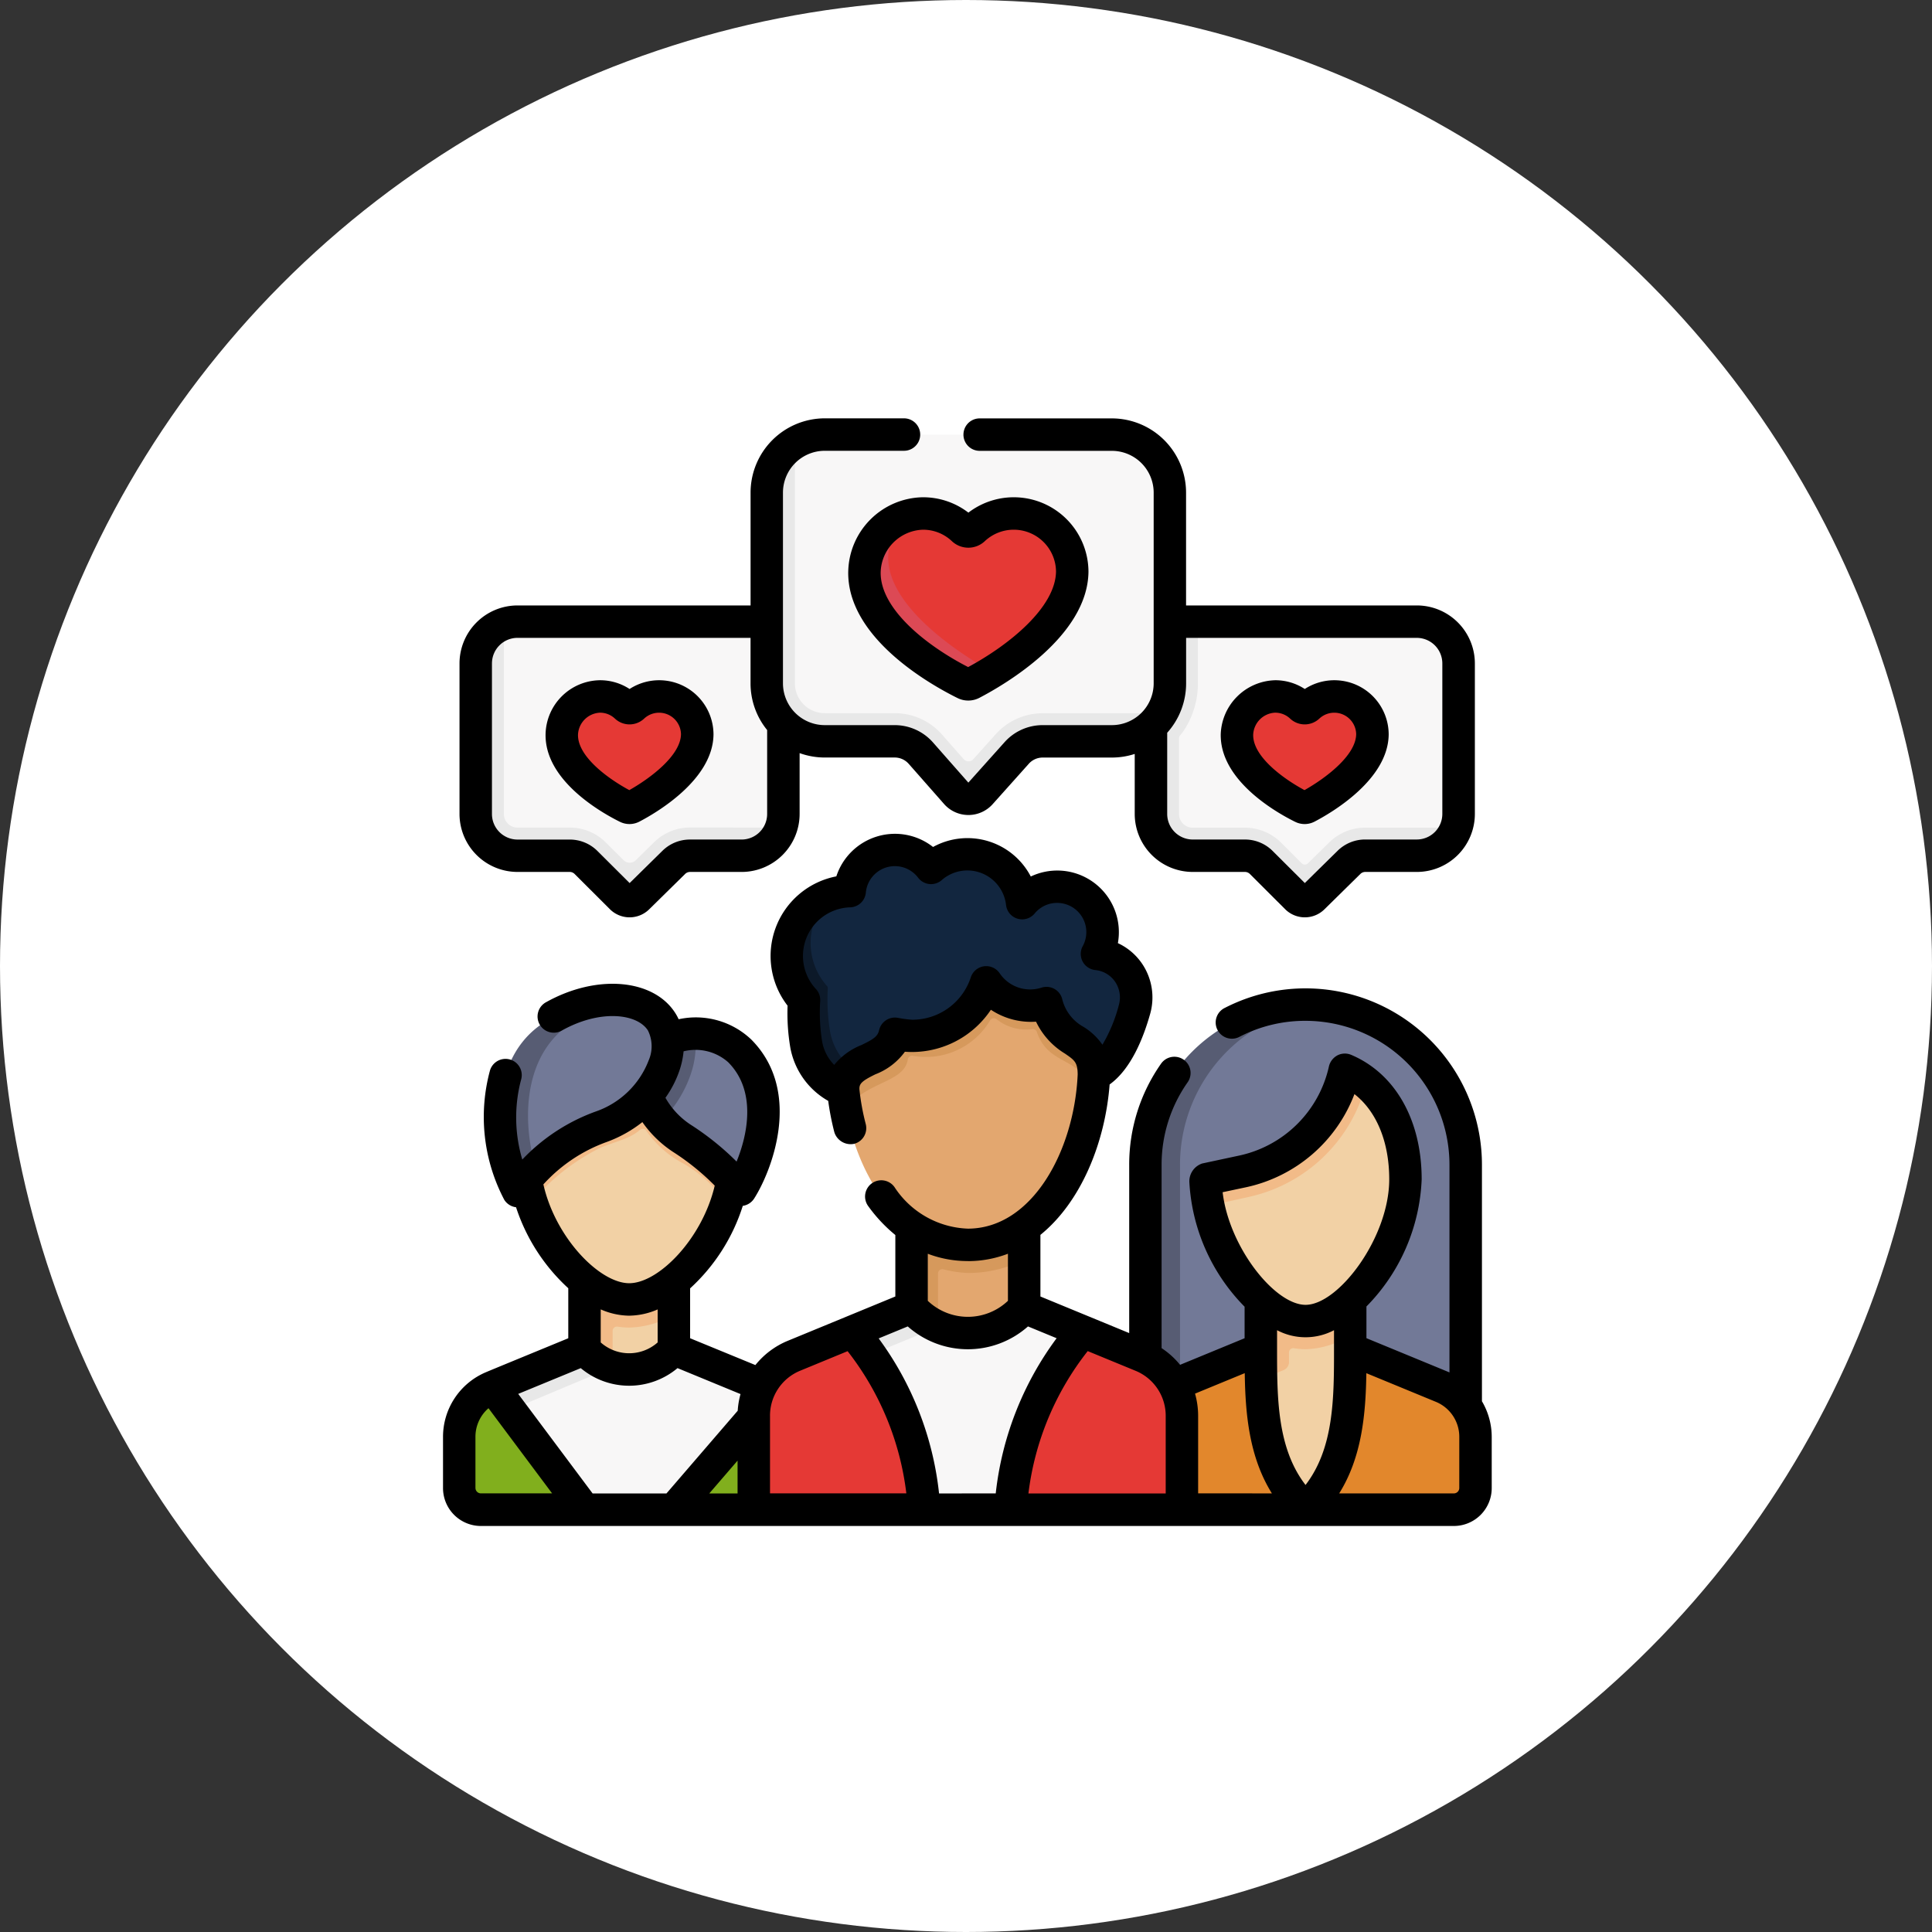 <svg xmlns="http://www.w3.org/2000/svg" width="157" height="157" viewBox="0 0 157 157">
  <rect x="0" y="0" width="157" height="157" fill="#333333" stroke="none"/>
  <g id="Grupo_174002" data-name="Grupo 174002" transform="translate(5868 -451)">
    <circle id="Elipse_6356" data-name="Elipse 6356" cx="78.5" cy="78.5" r="78.5" transform="translate(-5868 451)" fill="#fff"/>
    <g id="Grupo_149425" data-name="Grupo 149425" transform="translate(-5845.589 485)">
      <g id="Grupo_149422" data-name="Grupo 149422" transform="translate(14.908 1.318)">
        <path id="Trazado_252967" data-name="Trazado 252967" d="M365.714,304.432V284.281a13.017,13.017,0,0,0-11.685-12.948c-.438-.044-.882.064-1.331.064a12.731,12.731,0,0,0-12.72,12.974v19.977Z" transform="translate(-283.924 -224.947)" fill="#727997"/>
        <path id="Trazado_252968" data-name="Trazado 252968" d="M352.721,271.076a13.016,13.016,0,0,0-11.609,12.939v20l-2.812.065V284.015A13.015,13.015,0,0,1,351.315,271a12.84,12.84,0,0,1,1.406.076Z" transform="translate(-282.54 -224.682)" fill="#575c73"/>
        <path id="Trazado_252969" data-name="Trazado 252969" d="M398.94,408.027V394.39L398.4,392.8l.539-4.681h-7.265l.308,7.4-.308,2.461v10.046l3.631.547Z" transform="translate(-326.533 -321.211)" fill="#f2d1a5"/>
        <path id="Trazado_252970" data-name="Trazado 252970" d="M357.395,432.191l-7.14,2.826.867,9.884h10.045l-.524-.577c-2.5-2.753-2.99-6.31-3.084-10.016-.021-.815-.164-1.295-.164-2.118Z" transform="translate(-292.394 -357.538)" fill="#e2872c"/>
        <path id="Trazado_252971" data-name="Trazado 252971" d="M357.49,432.7l-.023.009-7.088,2.913-.209-2.384,7.3-3,.307,1.226Z" transform="translate(-292.324 -355.93)" fill="#e2872c"/>
        <path id="Trazado_252972" data-name="Trazado 252972" d="M423.421,433.311l-7.456-3.072c0,4.5-.049,9.132-3.134,12.507l-.5.547h12.053a1.76,1.76,0,0,0,1.76-1.76v-4.155A4.4,4.4,0,0,0,423.421,433.311Z" transform="translate(-343.559 -355.929)" fill="#e2872c"/>
        <path id="Trazado_252973" data-name="Trazado 252973" d="M391.673,388.119h0v6.264s0,2.785.023,3.6l1.827-.751a.7.7,0,0,0,.436-.65V395.8a.351.351,0,0,1,.41-.345,5.6,5.6,0,0,0,.933.08,6.872,6.872,0,0,0,3.633-1.144v-6.274h-7.262Z" transform="translate(-326.531 -321.213)" fill="#f2bb88"/>
        <path id="Trazado_252974" data-name="Trazado 252974" d="M367.348,312.557a8.889,8.889,0,0,0-.095,1.769c.962,4.671,4.748,9.365,7.891,9.365,3.634,0,8.122-6.266,8.122-11.523,0-3.254-1.1-6.126-3.18-7.843-.433-.357-.79-.324-1.308-.574a.284.284,0,0,0-.4.189,10.945,10.945,0,0,1-8.278,7.9l-2.53.438C367.439,312.305,367.348,312.557,367.348,312.557Z" transform="translate(-306.372 -251.652)" fill="#f2d1a5"/>
        <path id="Trazado_252975" data-name="Trazado 252975" d="M369.749,311.982a12.633,12.633,0,0,0,9.455-9.251,7.087,7.087,0,0,0-1.426-.916.284.284,0,0,0-.4.189,10.9,10.9,0,0,1-8.219,7.923l-2.792.6a.281.281,0,0,0-.222.278h0a10.913,10.913,0,0,0,.229,1.926Z" transform="translate(-305.491 -250.057)" fill="#f2bb88"/>
        <path id="Trazado_252976" data-name="Trazado 252976" d="M49.537,435.9l-10.179-3.627a4.689,4.689,0,0,1-7.152-.254l-7.348,3.053a4.055,4.055,0,0,0-2.768,3.773v3.979a1.76,1.76,0,0,0,1.76,1.76l.35.176h7.893l3.517-.451,3.748.451H45.85l3.686-.653Z" transform="translate(-21.914 -357.398)" fill="#81af1d"/>
        <path id="Trazado_252977" data-name="Trazado 252977" d="M87.657,398.126H81l.03,5.285c.632.73,1.049,1.582,1.9,1.83a4.8,4.8,0,0,0,4.977-1.466l0,0v-2.791Z" transform="translate(-70.469 -329.461)" fill="#f2d1a5"/>
        <path id="Trazado_252978" data-name="Trazado 252978" d="M32.878,433.2l-7.655,3.464-.54.226a2.1,2.1,0,0,0-1.308,1.953v5.915H22.85A1.759,1.759,0,0,1,21.09,443v-4.155a4.4,4.4,0,0,1,2.723-4.066l7.12-2.76a9.909,9.909,0,0,0,1.945,1.182Z" transform="translate(-21.09 -357.398)" fill="#81af1d"/>
        <path id="Trazado_252979" data-name="Trazado 252979" d="M60.718,433.659l-8.3,9.635H45.153L39.108,435.2l-1.172-1.789,3.979-1.384,3.239-1.787a4.8,4.8,0,0,0,7.263,0v0Z" transform="translate(-34.975 -355.93)" fill="#f8f7f7"/>
        <path id="Trazado_252980" data-name="Trazado 252980" d="M81.285,398.13H79v6l1.816,1.13a2.693,2.693,0,0,1,.469-.023V402.3a.351.351,0,0,1,.406-.346,6.109,6.109,0,0,0,.939.074,7.437,7.437,0,0,0,3.633-1.046V398.13Z" transform="translate(-68.821 -329.465)" fill="#f2bb88"/>
        <g id="Grupo_149417" data-name="Grupo 149417" transform="translate(2.725 74.31)">
          <path id="Trazado_252981" data-name="Trazado 252981" d="M46.33,431.708v0L38,435.2l-1.408-1.886,7.455-3.073A4.607,4.607,0,0,0,46.33,431.708Z" transform="translate(-36.59 -430.24)" fill="#e8e8e8"/>
        </g>
        <path id="Trazado_252982" data-name="Trazado 252982" d="M68.792,300.327c0-5.529-2.837-8.9-8.366-8.9s-8.366,3.372-8.366,8.9a11.286,11.286,0,0,0,.4,3.5c1.375,4.276,4.951,7.973,7.963,7.973,2.987,0,6.523-3.631,7.925-7.856a11.346,11.346,0,0,0,.441-3.615Z" transform="translate(-46.616 -241.517)" fill="#f2d1a5"/>
        <path id="Trazado_252983" data-name="Trazado 252983" d="M64.323,292.533a5.668,5.668,0,0,0-1.6.413l-.007.018a3.371,3.371,0,0,0-.34-1.208,11.037,11.037,0,0,0-2.773-.331c-5.529,0-8.542,3.372-8.542,8.9a11.485,11.485,0,0,0,.581,3.5c.123-.111.255-.236.4-.383a17.507,17.507,0,0,1,5.108-3.92c1.328-.58,2.452-.74,3.321-1.5a.353.353,0,0,1,.54.086,8.4,8.4,0,0,0,3.056,2.672,11.487,11.487,0,0,1,3.462,3.158,11.55,11.55,0,0,0,.617-3.615c0-3.662-1.323-6.376-3.821-7.793Z" transform="translate(-45.793 -241.516)" fill="#f2bb88"/>
        <path id="Trazado_252984" data-name="Trazado 252984" d="M110.56,285.156a5.816,5.816,0,0,1,2.22-.643,4.987,4.987,0,0,1,3.646,1.4c3.326,3.367,1.58,8.56.3,10.84a.351.351,0,0,1-.571.063,21.575,21.575,0,0,0-4.324-3.729,8.129,8.129,0,0,1-1.763-1.515,6.282,6.282,0,0,1-.986-2.207Z" transform="translate(-93.616 -235.819)" fill="#727997"/>
        <path id="Trazado_252985" data-name="Trazado 252985" d="M111.3,287.809a9.873,9.873,0,0,1-2.354,3.758,6.344,6.344,0,0,1-1.229-2.064l1.7-4.542a5.859,5.859,0,0,1,2.234-.452,7.24,7.24,0,0,1-.353,3.3Z" transform="translate(-92.492 -235.817)" fill="#575c73"/>
        <path id="Trazado_252986" data-name="Trazado 252986" d="M53.224,270.7a4.073,4.073,0,0,0-2.9-1.684c-2.042-.325-4.592.618-6.935,2.331-4.417,3.228-3.514,9.553-2.128,12.361a.352.352,0,0,0,.6.053c.242-.333.625-.579,1.162-1.128a14.188,14.188,0,0,1,5.283-3.392C52.744,277.629,54.737,273.064,53.224,270.7Z" transform="translate(-36.782 -222.995)" fill="#727997"/>
        <path id="Trazado_252987" data-name="Trazado 252987" d="M50.153,268.933a10.779,10.779,0,0,0-4.767,2.006c-3.832,2.8-3.588,8.351-2.551,11.607a12.055,12.055,0,0,0-1.164,1.368.353.353,0,0,1-.6-.053c-1.385-2.809-2.385-9.693,2.032-12.922A9.765,9.765,0,0,1,50.153,268.933Z" transform="translate(-36.586 -222.906)" fill="#575c73"/>
        <path id="Trazado_252988" data-name="Trazado 252988" d="M50.863,112.828l-4.084-.023a1.886,1.886,0,0,0-1.322.541l-2.751,2.7a.943.943,0,0,1-1.327,0l-2.7-2.689a1.885,1.885,0,0,0-1.332-.551H33.11a3.394,3.394,0,0,1-3.394-3.394V97.53a3.482,3.482,0,0,1,2.11-3.384,3.392,3.392,0,0,1,1.108-.185H54.54v15.627a3.387,3.387,0,0,1-.185,1.109,3.65,3.65,0,0,1-3.491,2.131Z" transform="translate(-28.2 -78.762)" fill="#f8f7f7"/>
        <path id="Trazado_252989" data-name="Trazado 252989" d="M53.532,111.57a3.394,3.394,0,0,1-3.206,2.285H46.135a1.891,1.891,0,0,0-1.324.541l-2.927,2.879a.943.943,0,0,1-1.327-.005l-2.87-2.865a1.891,1.891,0,0,0-1.332-.55H32.113a3.394,3.394,0,0,1-3.393-3.394V98.228a3.39,3.39,0,0,1,2.285-3.208v15.441a1.109,1.109,0,0,0,1.107,1.109h4.242a4.143,4.143,0,0,1,2.946,1.218l1.436,1.434a.705.705,0,0,0,.991,0l1.482-1.459a4.171,4.171,0,0,1,2.925-1.2Z" transform="translate(-27.379 -79.636)" fill="#e8e8e8"/>
        <g id="Grupo_149418" data-name="Grupo 149418" transform="translate(8.337 21.279)">
          <path id="Trazado_252990" data-name="Trazado 252990" d="M74.865,129.4a.41.41,0,0,0,.56,0,3.136,3.136,0,0,1,2.151-.841,3.074,3.074,0,0,1,3.07,3.085c-.032,2.22-2.4,4.12-4.02,5.161a6.368,6.368,0,0,1-1.3.528.411.411,0,0,1-.371,0c-.969-.478-5.14-2.6-5.077-5.7a2.955,2.955,0,0,1,1.713-2.768,3.014,3.014,0,0,1,.345-.2,2.951,2.951,0,0,1,.791-.114A3.074,3.074,0,0,1,74.865,129.4Z" transform="translate(-69.64 -128.552)" fill="#e53935"/>
          <path id="Trazado_252991" data-name="Trazado 252991" d="M75.5,137.332c-.571.367-1.051.628-1.3.758a.406.406,0,0,1-.371.005c-.97-.478-5.379-2.827-5.316-5.924a3.208,3.208,0,0,1,2.3-2.971,3.152,3.152,0,0,0-.715,1.916C70.049,133.624,73.626,136.191,75.5,137.332Z" transform="translate(-68.517 -129.086)" fill="#e53935"/>
        </g>
        <path id="Trazado_252992" data-name="Trazado 252992" d="M363.107,112.8h-4.191a1.886,1.886,0,0,0-1.322.541l-2.751,2.879a.943.943,0,0,1-1.327,0l-2.7-2.865a1.885,1.885,0,0,0-1.332-.551h-4.242a3.394,3.394,0,0,1-3.394-3.394l.224-15.1,3.423-.348h17.783a3.394,3.394,0,0,1,3.394,3.394v12.233a3.386,3.386,0,0,1-.185,1.109,3.482,3.482,0,0,1-3.384,2.109Z" transform="translate(-285.469 -78.761)" fill="#f8f7f7"/>
        <g id="Grupo_149419" data-name="Grupo 149419" transform="translate(63.205 21.279)">
          <path id="Trazado_252993" data-name="Trazado 252993" d="M387,129.4a.41.41,0,0,0,.56,0,3.136,3.136,0,0,1,2.151-.841,3.074,3.074,0,0,1,3.07,3.085c-.032,2.22-2.4,4.12-4.02,5.161a6.368,6.368,0,0,1-1.3.528.41.41,0,0,1-.371,0c-.969-.478-5.14-2.6-5.077-5.7a2.955,2.955,0,0,1,1.713-2.768,3.015,3.015,0,0,1,.345-.2,2.951,2.951,0,0,1,.791-.114A3.074,3.074,0,0,1,387,129.4Z" transform="translate(-381.779 -128.552)" fill="#e53935"/>
          <path id="Trazado_252994" data-name="Trazado 252994" d="M387.642,137.332c-.571.367-1.051.628-1.3.758a.406.406,0,0,1-.371.005c-.97-.478-5.379-2.827-5.316-5.924a3.208,3.208,0,0,1,2.3-2.971,3.152,3.152,0,0,0-.715,1.916C382.188,133.624,385.765,136.191,387.642,137.332Z" transform="translate(-380.656 -129.086)" fill="#e53935"/>
        </g>
        <path id="Trazado_252995" data-name="Trazado 252995" d="M358.265,110.7a4.152,4.152,0,0,0-2.925,1.2l-1.73,1.7a.353.353,0,0,1-.5,0l-1.682-1.68a4.169,4.169,0,0,0-2.946-1.218h-4.242a1.109,1.109,0,0,1-1.109-1.109v-6.154a.352.352,0,0,1,.085-.228,4.811,4.811,0,0,0,.453-.627,7.007,7.007,0,0,0,1-3.609v-5.01H340.85v15.627a3.394,3.394,0,0,0,3.394,3.394h4.242a1.891,1.891,0,0,1,1.332.55l2.87,2.865a.943.943,0,0,0,1.327.005l2.927-2.879a1.89,1.89,0,0,1,1.322-.541h4.191a3.394,3.394,0,0,0,3.208-2.285h-7.4Z" transform="translate(-284.642 -78.761)" fill="#e8e8e8"/>
        <path id="Trazado_252996" data-name="Trazado 252996" d="M190.762,32.007l-5.081.172a2.828,2.828,0,0,0-2.108.942l-2.95,3.247a1.32,1.32,0,0,1-1.974-.008l-2.729-3.3A2.828,2.828,0,0,0,173.8,32.1l-5.824.326a4.715,4.715,0,0,1-4.714-4.714V12.214A4.712,4.712,0,0,1,167.973,7.5H191.3a4.714,4.714,0,0,1,4.714,4.714V27.708a4.693,4.693,0,0,1-.673,2.429c-.825,1.369-2.863,1.87-4.578,1.87Z" transform="translate(-138.268 -7.5)" fill="#f8f7f7"/>
        <path id="Trazado_252997" data-name="Trazado 252997" d="M195.342,33.294a4.715,4.715,0,0,1-4.041,2.285h-5.62a2.834,2.834,0,0,0-2.109.942l-2.943,3.289a1.319,1.319,0,0,1-1.974-.007l-2.874-3.264a2.826,2.826,0,0,0-2.123-.96h-5.683a4.715,4.715,0,0,1-4.714-4.714V15.371a4.715,4.715,0,0,1,2.285-4.041V30.865a2.43,2.43,0,0,0,2.429,2.429h5.683a5.11,5.11,0,0,1,3.839,1.735l1.763,2a.526.526,0,0,0,.788,0L181.87,35a5.109,5.109,0,0,1,3.811-1.7Z" transform="translate(-138.269 -10.657)" fill="#e8e8e8"/>
        <path id="Trazado_252998" data-name="Trazado 252998" d="M217.941,45.253a.629.629,0,0,0,.859-.005,4.811,4.811,0,0,1,3.3-1.29,4.717,4.717,0,0,1,4.71,4.733c-.051,3.57-4.042,6.6-6.518,8.139a11.642,11.642,0,0,1-1.588.742.629.629,0,0,1-.57.006c-1.487-.734-7.979-3.865-7.884-8.617.041-2.04,1.109-4.13,2.992-4.765a4.533,4.533,0,0,1,1.421-.239,4.716,4.716,0,0,1,3.279,1.3Z" transform="translate(-176.998 -37.549)" fill="#e53935"/>
        <path id="Trazado_252999" data-name="Trazado 252999" d="M218.763,57.962c-.721.448-1.313.77-1.642.94a.631.631,0,0,1-.57.007c-1.487-.735-8.251-4.335-8.156-9.086a4.918,4.918,0,0,1,3.319-4.493,4.843,4.843,0,0,0-1.385,3.263C210.248,52.655,216.126,56.478,218.763,57.962Z" transform="translate(-175.47 -38.68)" fill="#dc4955"/>
        <path id="Trazado_253000" data-name="Trazado 253000" d="M239.349,357.911H230.2l.433,6.1-.433,3.225v0a6.808,6.808,0,0,0,1.216,1.381,6.416,6.416,0,0,0,6.62.247c.532-.32.878-1.128,1.31-1.626l0,0v-3.875l-.37-.607Z" transform="translate(-193.442 -296.315)" fill="#e3a76f"/>
        <path id="Trazado_253001" data-name="Trazado 253001" d="M190.436,417.315l-4.786-1.972-4.767-1.45a6.057,6.057,0,0,1-9.149.251l-9.2,3.171a5.279,5.279,0,0,0-3.268,4.881l.176,7.273,1.757.352h11.549l3.738-.847,3.312.847H193.7V422.2A5.279,5.279,0,0,0,190.436,417.315Z" transform="translate(-134.976 -342.457)" fill="#e53935"/>
        <path id="Trazado_253002" data-name="Trazado 253002" d="M232.485,357.91H230.2v9.327c.287.331.158.89.492,1.142.381.287,1.231.258,1.656.443h0l0-4.339a.351.351,0,0,1,.431-.342,9.2,9.2,0,0,0,1.994.3,10.024,10.024,0,0,0,4.576-1.085V357.91h-6.864Z" transform="translate(-193.442 -296.314)" fill="#d6995c"/>
        <path id="Trazado_253003" data-name="Trazado 253003" d="M172.029,413.352l-5.292,2.264-5.337,2.2a2.984,2.984,0,0,0-1.854,2.767v7.625H157.26v-7.625a5.277,5.277,0,0,1,3.268-4.88l4.762-1.962,2.172-.671,2.525-1.133a5.2,5.2,0,0,0,2.042,1.416Z" transform="translate(-133.324 -340.844)" fill="#e53935"/>
        <path id="Trazado_253004" data-name="Trazado 253004" d="M222.575,412.933c-.114.134-.192.221-.2.23a24.394,24.394,0,0,0-5.655,14.052v.2h-7.051v-.127a24.386,24.386,0,0,0-4.357-12.465,20.981,20.981,0,0,0-1.2-1.749l-.053-.069,4.594-1.851a5.529,5.529,0,0,0,2.15,1.4,6.055,6.055,0,0,0,7-1.584l0,0Z" transform="translate(-171.901 -340.048)" fill="#f8f7f7"/>
        <path id="Trazado_253005" data-name="Trazado 253005" d="M209.88,412.556l-5.493,2.264q-.651-.933-1.394-1.807l-.053-.069,4.792-1.974a6.043,6.043,0,0,0,1.42,1.206q.071.045.142.084a6.087,6.087,0,0,0,.585.3Z" transform="translate(-170.974 -340.048)" fill="#e8e8e8"/>
        <path id="Trazado_253006" data-name="Trazado 253006" d="M219.389,243.245c0-6.621-3.33-11.927-9.951-11.927s-9.624,5.352-9.624,11.973c0,1.105-.505,2.262-.307,3.4.99,5.657,4.414,11.134,9.931,11.134,5.874,0,9.376-6.21,10.092-12.234a19.93,19.93,0,0,0-.141-2.341Z" transform="translate(-168.106 -191.975)" fill="#e3a76f"/>
        <path id="Trazado_253007" data-name="Trazado 253007" d="M218.482,243.308c0-4.842-1.931-9.01-5.557-10.9a.177.177,0,0,1-.311-.157,10.093,10.093,0,0,0-4.361-.929c-6.621,0-10.229,5.368-10.229,11.989a19.706,19.706,0,0,0,.3,3.379,4.707,4.707,0,0,1,.565-.542c1.732-1.63,4.217-1.688,4.482-3.393a.352.352,0,0,1,.442-.294,6.059,6.059,0,0,0,6.239-2.868.351.351,0,0,1,.549-.1,3.839,3.839,0,0,0,2.89.794.353.353,0,0,1,.371.236c.995,2.908,3.722,1.841,4.482,5.071a19.306,19.306,0,0,0,.138-2.279Z" transform="translate(-166.921 -191.976)" fill="#d6995c"/>
        <g id="Grupo_149420" data-name="Grupo 149420" transform="translate(26.852 33.75)">
          <path id="Trazado_253008" data-name="Trazado 253008" d="M199.463,208.078c-.092-.027-.264-.059-.407-.084a.174.174,0,0,1-.13-.244,3.691,3.691,0,0,0-5.941-4.189.175.175,0,0,1-.3-.089,4.481,4.481,0,0,0-7.213-2.624.177.177,0,0,1-.248-.025,3.687,3.687,0,0,0-6.483,1.874.176.176,0,0,1-.165.154,5.264,5.264,0,0,0-1.195.208,5.19,5.19,0,0,0-3.534,5.15,4.735,4.735,0,0,0,1.346,3.321.168.168,0,0,1,.044.124,15.639,15.639,0,0,0,.165,3.571,4.656,4.656,0,0,0,2.693,3.587,1.762,1.762,0,0,1,.865-1.529c1.075-.889,2.931-1.049,3.4-2.687a.172.172,0,0,1,.193-.126,9.031,9.031,0,0,0,1.252.148,6.329,6.329,0,0,0,5.908-4.06.169.169,0,0,1,.291-.041A4.308,4.308,0,0,0,194.553,212a.173.173,0,0,1,.212.116c1.079,3.524,3.778,2.387,3.778,5.677,1.768-.8,2.825-3.527,3.329-5.341a3.552,3.552,0,0,0-2.41-4.37Z" transform="translate(-173.849 -199.5)" fill="#12263f"/>
        </g>
        <g id="Grupo_149421" data-name="Grupo 149421" transform="translate(26.615 37.31)">
          <path id="Trazado_253009" data-name="Trazado 253009" d="M177.851,233.972a2.11,2.11,0,0,0-.764,1.747,5.051,5.051,0,0,1-3-3.708,15.878,15.878,0,0,1-.183-3.556.167.167,0,0,0-.044-.123,5.271,5.271,0,0,1,2.417-8.582,5.269,5.269,0,0,0-.483,7.527.166.166,0,0,1,.044.123,15.882,15.882,0,0,0,.183,3.556,4.914,4.914,0,0,0,1.835,3.016Z" transform="translate(-172.5 -219.75)" fill="#0c1929"/>
        </g>
      </g>
      <g id="Grupo_149424" data-name="Grupo 149424" transform="translate(13.589)">
        <g id="Grupo_149423" data-name="Grupo 149423">
          <path id="Trazado_253010" data-name="Trazado 253010" d="M379.205,132.558a1.734,1.734,0,0,0,1.564-.017c1.4-.73,5.975-3.4,6.028-7.069a4.414,4.414,0,0,0-6.818-3.711,4.372,4.372,0,0,0-2.4-.712,4.544,4.544,0,0,0-4.429,4.377c-.077,3.809,4.612,6.422,6.051,7.131Zm-1.635-8.872h.012a1.76,1.76,0,0,1,1.211.486h0a1.732,1.732,0,0,0,2.363,0,1.78,1.78,0,0,1,3,1.261c-.025,1.737-2.487,3.578-4.2,4.546-1.733-.933-4.2-2.729-4.169-4.5a1.871,1.871,0,0,1,1.78-1.794Z" transform="translate(-309.949 -99.771)"/>
          <path id="Trazado_253011" data-name="Trazado 253011" d="M67.067,132.558a1.735,1.735,0,0,0,1.564-.017c1.4-.73,5.975-3.4,6.028-7.069a4.415,4.415,0,0,0-6.819-3.711,4.373,4.373,0,0,0-2.427-.712,4.479,4.479,0,0,0-4.4,4.377c-.077,3.809,4.612,6.422,6.051,7.132Zm-1.635-8.872h.012a1.759,1.759,0,0,1,1.211.486h0a1.731,1.731,0,0,0,2.362,0,1.78,1.78,0,0,1,3,1.261c-.025,1.737-2.487,3.578-4.2,4.546-1.733-.933-4.2-2.729-4.169-4.5A1.87,1.87,0,0,1,65.432,123.686Z" transform="translate(-52.678 -99.771)"/>
          <path id="Trazado_253012" data-name="Trazado 253012" d="M25.927,36.856h4.242a.564.564,0,0,1,.4.166l2.871,2.866a2.268,2.268,0,0,0,3.183.011l2.927-2.879a.564.564,0,0,1,.4-.163h4.191a4.718,4.718,0,0,0,4.712-4.712V27.2a6.005,6.005,0,0,0,2.047.358h5.684a1.511,1.511,0,0,1,1.133.512l2.874,3.265a2.64,2.64,0,0,0,1.97.895h.011a2.64,2.64,0,0,0,1.966-.879l2.943-3.29a1.511,1.511,0,0,1,1.125-.5h5.621a6.01,6.01,0,0,0,1.858-.294v4.879A4.718,4.718,0,0,0,80.8,36.856h4.242a.564.564,0,0,1,.4.166l2.871,2.866a2.268,2.268,0,0,0,3.183.011l2.927-2.88a.564.564,0,0,1,.4-.163h4.191a4.718,4.718,0,0,0,4.712-4.712V19.91A4.718,4.718,0,0,0,99.007,15.2H80.257V6.032A6.039,6.039,0,0,0,74.225,0H63.485a1.318,1.318,0,1,0,0,2.637h10.74a3.4,3.4,0,0,1,3.4,3.4V21.526a3.4,3.4,0,0,1-3.4,3.4H68.6a4.152,4.152,0,0,0-3.09,1.382l-2.945,3.29-2.874-3.265a4.148,4.148,0,0,0-3.113-1.407H50.9a3.4,3.4,0,0,1-3.4-3.4V6.032a3.4,3.4,0,0,1,3.4-3.4h6.434a1.318,1.318,0,0,0,0-2.637H50.9a6.039,6.039,0,0,0-6.032,6.032V15.2H25.927a4.718,4.718,0,0,0-4.712,4.712V32.144A4.718,4.718,0,0,0,25.927,36.856Zm73.08-19.021a2.078,2.078,0,0,1,2.075,2.076V32.144a2.078,2.078,0,0,1-2.075,2.076H94.816a3.184,3.184,0,0,0-2.247.92l-2.662,2.618-2.608-2.6a3.183,3.183,0,0,0-2.263-.936H80.8a2.078,2.078,0,0,1-2.076-2.076v-6.6a6.008,6.008,0,0,0,1.537-4.017V17.834h18.75ZM23.852,19.91a2.078,2.078,0,0,1,2.076-2.076H44.866v3.692a6,6,0,0,0,1.349,3.8v6.821a2.078,2.078,0,0,1-2.076,2.076H39.948a3.185,3.185,0,0,0-2.247.92l-2.662,2.618-2.608-2.6a3.183,3.183,0,0,0-2.263-.936H25.927a2.078,2.078,0,0,1-2.076-2.076V19.91Z" transform="translate(-19.874)"/>
          <path id="Trazado_253013" data-name="Trazado 253013" d="M200.9,42.478c-.109,5.429,6.777,9.253,8.89,10.295a1.955,1.955,0,0,0,1.763-.019c2.062-1.074,8.793-4.988,8.869-10.23a6.07,6.07,0,0,0-9.758-4.822,6.036,6.036,0,0,0-3.716-1.249,6.162,6.162,0,0,0-6.047,6.025Zm6.066-3.388h.024a3.4,3.4,0,0,1,2.34.937h0a1.951,1.951,0,0,0,2.662,0,3.435,3.435,0,0,1,5.793,2.46c-.042,2.918-3.8,5.963-7.141,7.765-3.387-1.736-7.168-4.731-7.108-7.72A3.552,3.552,0,0,1,206.962,39.09Z" transform="translate(-167.97 -30.044)"/>
          <path id="Trazado_253014" data-name="Trazado 253014" d="M98.016,238.105V218.9A14.338,14.338,0,0,0,77.14,206.145a1.318,1.318,0,1,0,1.2,2.345,11.567,11.567,0,0,1,5.337-1.285,11.71,11.71,0,0,1,11.7,11.7V235.78c-.036-.016-.07-.034-.107-.049h0l-6.64-2.736v-2.577a15.6,15.6,0,0,0,4.488-10.333c0-4.813-2.143-8.6-5.732-10.117a1.32,1.32,0,0,0-1.022,0,1.371,1.371,0,0,0-.781.935,9.511,9.511,0,0,1-7.285,7.25l-3.017.646a1.529,1.529,0,0,0-1.039,1.553,15.635,15.635,0,0,0,4.487,10.086v2.561l-5.245,2.161a6.565,6.565,0,0,0-1.5-1.356V218.9A11.623,11.623,0,0,1,74.1,212.2a1.318,1.318,0,1,0-2.159-1.514,14.245,14.245,0,0,0-2.59,8.22V232.58l-7.215-2.973V224.6c3.3-2.675,5.26-7.489,5.624-12.224,1.728-1.24,2.738-3.749,3.3-5.757a4.891,4.891,0,0,0-.642-4.027,4.833,4.833,0,0,0-1.986-1.7,5.055,5.055,0,0,0,.059-1.344,5.007,5.007,0,0,0-7.137-4.07,5.8,5.8,0,0,0-7.943-2.4,5.011,5.011,0,0,0-7.859,2.388,6.592,6.592,0,0,0-3.962,10.509,16.651,16.651,0,0,0,.224,3.415,6.273,6.273,0,0,0,3.078,4.321,21.6,21.6,0,0,0,.5,2.553A1.39,1.39,0,0,0,47,217.2a1.318,1.318,0,0,0,.941-1.609,18.979,18.979,0,0,1-.505-2.739c-.058-.51.132-.734,1.288-1.3a5.327,5.327,0,0,0,2.4-1.835,7.713,7.713,0,0,0,6.988-3.411,5.9,5.9,0,0,0,3.668.968,6.115,6.115,0,0,0,2.352,2.595c.785.541,1.027.71,1.032,1.7-.273,6.161-3.682,12.524-8.926,12.524a7.436,7.436,0,0,1-5.966-3.386,1.318,1.318,0,0,0-2.133,1.55,12.3,12.3,0,0,0,2.208,2.355v4.994l-8.737,3.6a6.591,6.591,0,0,0-2.636,1.973L33.67,233v-4.054a15.352,15.352,0,0,0,4.28-6.705,1.317,1.317,0,0,0,.923-.593c1.371-2.141,4-8.634-.217-12.907a6.54,6.54,0,0,0-5.918-1.664,4.17,4.17,0,0,0-.276-.508c-1.78-2.782-6.382-3.172-10.477-.888a1.318,1.318,0,1,0,1.285,2.3c3.071-1.713,6.084-1.38,6.971.007a2.876,2.876,0,0,1,.065,2.421,7.079,7.079,0,0,1-4.316,4.169,15.48,15.48,0,0,0-5.958,3.9,12.006,12.006,0,0,1-.1-6.481,1.318,1.318,0,0,0-2.525-.761,14.447,14.447,0,0,0,1.164,10.519,1.318,1.318,0,0,0,.954.6,15.4,15.4,0,0,0,4.244,6.581v4.064c-.121.053-6.585,2.707-6.714,2.77a5.7,5.7,0,0,0-3.465,5.253v4.155a3.082,3.082,0,0,0,3.078,3.078H95.733a3.081,3.081,0,0,0,3.078-3.078v-4.155a5.707,5.707,0,0,0-.8-2.912ZM63.9,205.409a1.318,1.318,0,0,0-1.676-.9,2.99,2.99,0,0,1-3.4-1.169,1.318,1.318,0,0,0-2.344.329,5,5,0,0,1-4.76,3.447,8.976,8.976,0,0,1-1.159-.152,1.319,1.319,0,0,0-1.535,1.011c-.114.516-.505.749-1.439,1.2a5.37,5.37,0,0,0-2.208,1.613A3.606,3.606,0,0,1,44.4,208.9a14.727,14.727,0,0,1-.16-3.28,1.319,1.319,0,0,0-.347-1,3.953,3.953,0,0,1,2.783-6.637,1.318,1.318,0,0,0,1.274-1.2,2.369,2.369,0,0,1,4.249-1.207,1.318,1.318,0,0,0,1.918.194,3.162,3.162,0,0,1,5.226,2.019,1.318,1.318,0,0,0,2.325.694,2.352,2.352,0,0,1,2.044-.85,2.373,2.373,0,0,1,1.865,3.5,1.318,1.318,0,0,0,1.018,1.946,2.213,2.213,0,0,1,1.624.97,2.256,2.256,0,0,1,.295,1.858,12.441,12.441,0,0,1-1.338,3.241,5.114,5.114,0,0,0-1.546-1.457,3.524,3.524,0,0,1-1.732-2.287Zm14.955,15.319a12.158,12.158,0,0,0,8.8-7.568c1.793,1.4,2.827,3.879,2.827,6.925,0,4.731-4.117,10.2-6.8,10.2-2.489,0-6.207-4.659-6.739-9.152ZM53.9,245.613a25.9,25.9,0,0,0-4.908-12.6l2.364-.974a7.362,7.362,0,0,0,4.884,1.855h0a7.365,7.365,0,0,0,4.887-1.855l2.327.959a25.917,25.917,0,0,0-4.949,12.61ZM65.98,234.044l3.886,1.6a3.947,3.947,0,0,1,2.452,3.662v6.306H61.162A23.245,23.245,0,0,1,65.98,234.044Zm-9.741-7.312a9.056,9.056,0,0,0,3.258-.6v3.827a4.73,4.73,0,0,1-3.257,1.3h0a4.73,4.73,0,0,1-3.256-1.3v-3.825a9.114,9.114,0,0,0,3.255.593ZM37.526,245.613h-2.3l2.3-2.669Zm.016-6.727-5.795,6.727h-6L19.7,237.522l5.083-2.094a6.119,6.119,0,0,0,3.932,1.43h0a6.118,6.118,0,0,0,3.932-1.431l5.119,2.109a6.606,6.606,0,0,0-.228,1.349Zm-.763-28.3c2.295,2.324,1.572,5.848.667,8.057a22.317,22.317,0,0,0-3.611-2.92,6.358,6.358,0,0,1-2.17-2.264,8.6,8.6,0,0,0,1.137-2.211,6.852,6.852,0,0,0,.337-1.564,4,4,0,0,1,3.64.9ZM21.743,220.5a12.805,12.805,0,0,1,5.147-3.449,10.38,10.38,0,0,0,2.9-1.616,9.188,9.188,0,0,0,2.627,2.509,19.787,19.787,0,0,1,3.254,2.652c-1.017,4.329-4.562,7.932-6.951,7.932s-5.986-3.665-6.974-8.029Zm6.974,10.665a5.935,5.935,0,0,0,2.315-.508v2.683a3.484,3.484,0,0,1-2.314.879h0a3.483,3.483,0,0,1-2.313-.879v-2.686a5.9,5.9,0,0,0,2.313.512Zm-12.492,14v-4.155a3.069,3.069,0,0,1,1.06-2.325l5.17,6.921H16.667A.442.442,0,0,1,16.226,245.172Zm23.937-5.865a3.948,3.948,0,0,1,2.452-3.662l3.853-1.588a23.237,23.237,0,0,1,4.774,11.556H40.163v-6.306Zm34.791,6.306v-6.306a6.625,6.625,0,0,0-.252-1.8l4.039-1.664c.051,3.322.359,6.812,2.207,9.771Zm6.414-11.738v-1.522a4.957,4.957,0,0,0,4.628,0s0,1.393,0,1.53c0,3.957,0,8.039-2.314,11.048-2.313-3-2.314-7.091-2.314-11.051a.015.015,0,0,0,0,0Zm14.807,11.3a.442.442,0,0,1-.441.441H86.415c1.849-2.961,2.156-6.45,2.208-9.77l5.645,2.326h0a3.071,3.071,0,0,1,1.907,2.848Z" transform="translate(-13.589 -158.25)"/>
        </g>
      </g>
    </g>
  </g>
</svg>
